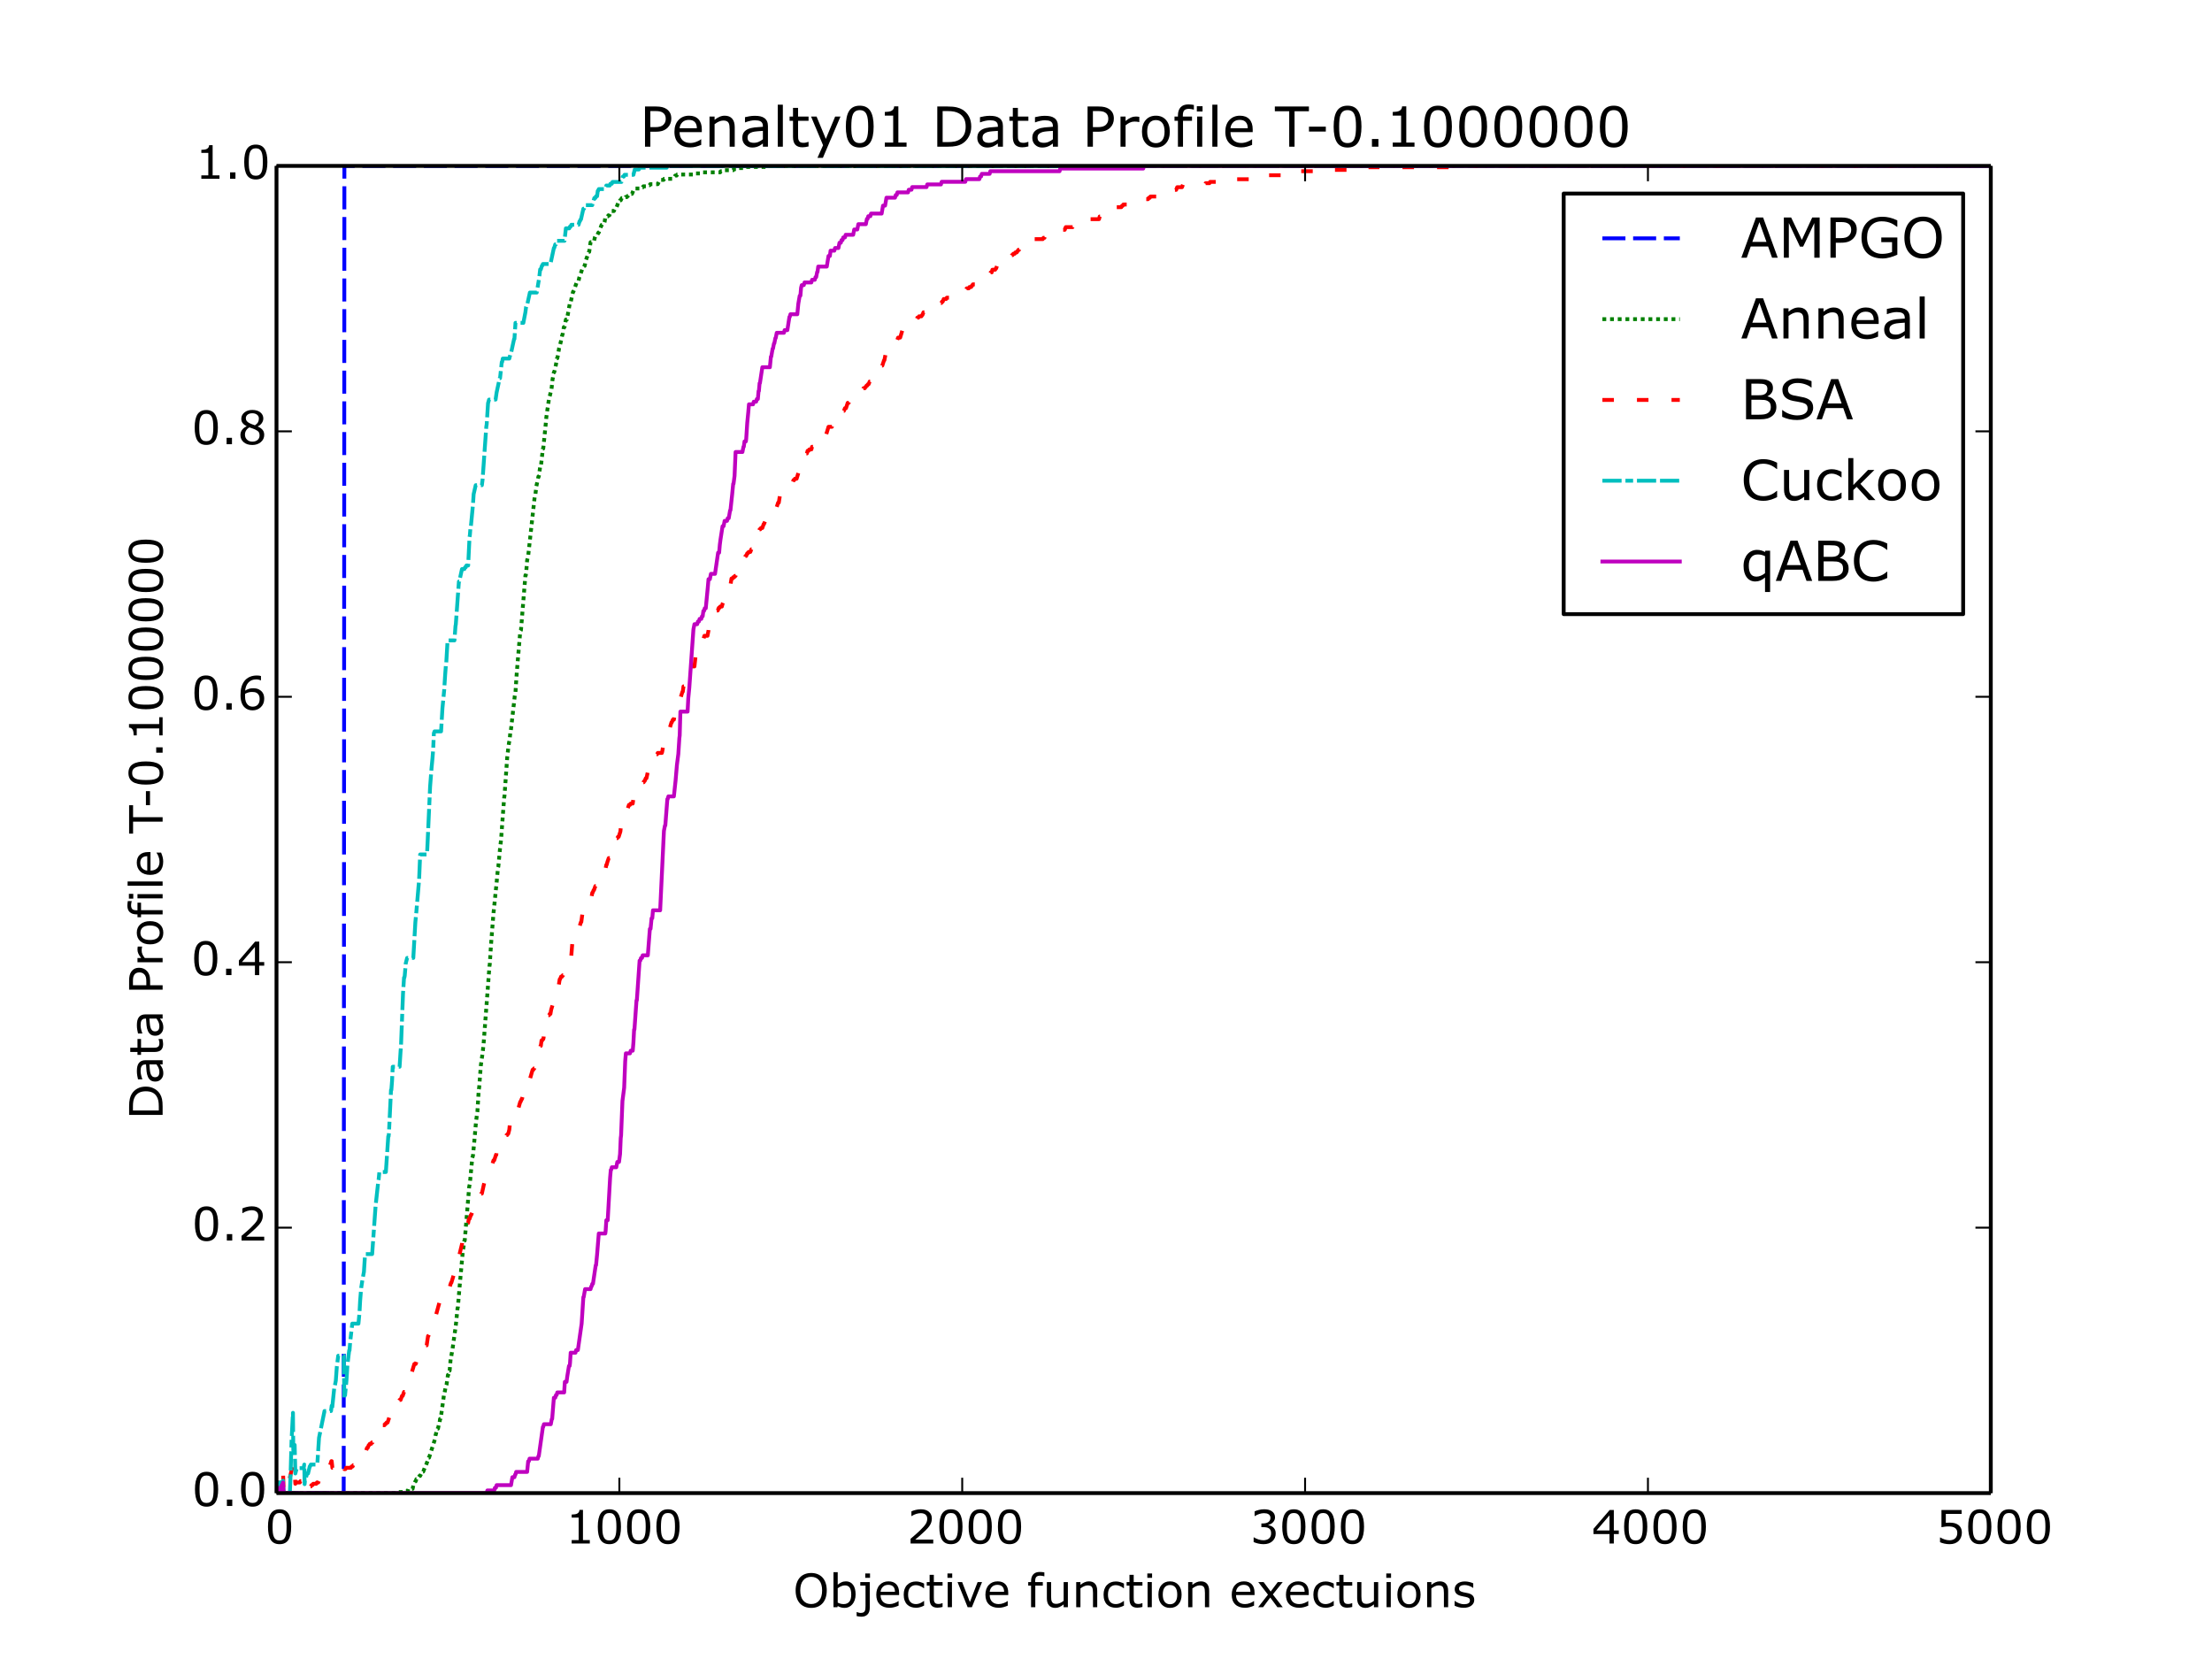 <?xml version="1.0" encoding="utf-8" standalone="no"?>
<!DOCTYPE svg PUBLIC "-//W3C//DTD SVG 1.1//EN"
  "http://www.w3.org/Graphics/SVG/1.1/DTD/svg11.dtd">
<!-- Created with matplotlib (http://matplotlib.org/) -->
<svg height="432pt" version="1.1" viewBox="0 0 576 432" width="576pt" xmlns="http://www.w3.org/2000/svg" xmlns:xlink="http://www.w3.org/1999/xlink">
 <defs>
  <style type="text/css">
*{stroke-linecap:butt;stroke-linejoin:round;}
  </style>
 </defs>
 <g id="figure_1">
  <g id="patch_1">
   <path d="
M0 432
L576 432
L576 0
L0 0
z
" style="fill:#ffffff;"/>
  </g>
  <g id="axes_1">
   <g id="patch_2">
    <path d="
M72 388.8
L518.4 388.8
L518.4 43.2
L72 43.2
z
" style="fill:#ffffff;"/>
   </g>
   <g id="line2d_1">
    <path clip-path="url(#p7ff5b81e1d)" d="
M72 388.516
L72.089 388.8
L72.179 388.8
L89.499 388.8
L89.677 43.2
L518.311 43.2
L518.311 43.2" style="fill:none;stroke:#0000ff;stroke-dasharray:6,2;stroke-dashoffset:0.0;"/>
   </g>
   <g id="line2d_2">
    <path clip-path="url(#p7ff5b81e1d)" d="
M72 388.8
L103.069 388.8
L103.248 388.52
L105.301 388.52
L105.48 388.24
L106.194 388.24
L106.373 387.681
L107.444 387.681
L107.623 386.841
L107.712 386.841
L108.158 385.722
L108.248 385.722
L108.426 385.162
L108.694 385.162
L108.962 384.602
L109.051 384.602
L109.23 384.323
L109.408 384.323
L109.676 383.763
L109.944 383.763
L110.123 383.203
L110.212 383.203
L110.748 381.804
L110.837 381.804
L111.64 379.565
L111.73 379.565
L113.247 374.808
L113.426 373.689
L113.515 373.409
L113.694 372.569
L113.783 372.569
L113.962 372.01
L114.051 372.01
L114.229 371.17
L114.319 371.17
L114.408 370.89
L114.587 369.491
L114.676 369.491
L114.854 368.652
L115.479 364.174
L115.658 362.775
L115.747 362.775
L116.104 360.816
L116.194 360.816
L116.283 360.536
L116.64 358.018
L116.729 358.018
L116.908 356.898
L117.086 356.898
L117.354 353.82
L117.444 353.82
L117.622 352.421
L117.711 352.141
L118.068 349.623
L118.693 345.145
L119.14 340.668
L119.229 340.388
L119.676 335.071
L120.211 329.194
L120.568 325.277
L120.658 324.997
L120.925 323.038
L121.015 323.038
L122.175 309.046
L122.354 308.207
L122.979 301.491
L123.157 300.931
L123.604 296.174
L123.961 291.976
L124.318 289.457
L124.675 283.581
L124.764 283.301
L125.211 277.424
L125.568 274.906
L125.747 273.507
L125.925 271.828
L127.175 255.317
L127.443 251.679
L127.532 251.12
L127.8 246.922
L127.979 244.404
L128.514 237.687
L128.693 236.008
L129.139 231.531
L129.318 229.852
L129.675 225.934
L129.764 225.654
L130.211 220.897
L130.478 218.658
L130.657 216.14
L131.282 207.745
L131.371 207.185
L132.085 197.111
L132.353 194.872
L132.532 193.473
L132.71 192.634
L132.889 190.675
L132.978 190.675
L134.05 181.16
L134.228 180.321
L134.496 176.123
L134.764 172.765
L135.478 164.37
L135.657 164.09
L136.817 149.818
L136.907 149.818
L136.996 149.259
L137.264 145.901
L137.532 144.781
L139.228 129.39
L139.406 128.83
L139.674 126.592
L139.853 125.752
L140.21 124.073
L140.299 124.073
L140.656 121.555
L140.835 121.555
L141.371 116.797
L141.46 116.797
L142.085 110.641
L142.263 108.682
L142.531 106.723
L142.71 105.604
L142.978 103.645
L143.245 102.806
L143.424 101.966
L143.603 101.406
L143.87 98.888
L144.228 96.929
L144.317 96.929
L144.585 95.81
L144.763 94.97
L145.031 93.291
L145.12 93.291
L145.299 92.451
L145.567 90.772
L146.013 89.093
L146.37 87.414
L146.549 86.855
L146.817 85.176
L146.995 85.176
L147.352 83.217
L147.62 83.217
L148.424 78.739
L148.602 78.739
L148.781 77.9
L148.959 77.06
L149.227 75.941
L149.316 75.941
L150.209 73.422
L150.299 73.422
L150.477 73.143
L150.656 73.143
L150.834 72.303
L151.816 69.505
L151.995 69.505
L152.173 69.225
L152.263 69.225
L152.441 68.106
L153.334 65.587
L153.423 65.587
L153.78 63.069
L154.405 63.069
L154.584 62.789
L154.673 62.789
L154.941 61.669
L155.209 61.11
L155.566 61.11
L155.834 60.55
L155.923 60.55
L156.637 58.591
L156.727 58.591
L156.905 58.311
L157.262 58.311
L157.441 57.752
L157.62 56.632
L157.887 56.632
L158.066 56.352
L158.244 56.352
L158.423 56.073
L158.691 56.073
L159.137 54.953
L159.852 54.953
L160.119 54.394
L160.387 54.394
L161.012 52.715
L161.28 52.715
L161.459 52.155
L161.637 52.155
L161.905 51.595
L162.708 51.595
L162.887 51.315
L163.244 51.315
L163.423 51.035
L163.512 51.035
L163.691 50.756
L164.048 50.756
L164.226 50.476
L164.583 50.476
L165.03 49.356
L165.119 49.356
L165.298 49.077
L166.548 49.077
L166.726 48.797
L167.351 48.797
L167.53 48.517
L168.333 48.517
L168.512 48.237
L169.137 48.237
L169.315 47.957
L171.279 47.957
L171.547 47.398
L171.636 47.398
L171.904 46.838
L172.797 46.838
L172.976 46.558
L175.029 46.558
L175.208 46.278
L175.297 46.278
L175.476 45.998
L175.654 45.998
L175.833 45.718
L176.19 45.718
L176.368 45.439
L180.564 45.439
L180.743 45.159
L182.618 45.159
L182.796 44.879
L187.528 44.879
L187.707 44.599
L188.153 44.599
L188.332 44.319
L190.921 44.319
L191.1 44.039
L191.724 44.039
L191.903 43.76
L193.51 43.76
L193.689 43.48
L199.849 43.48
L200.028 43.2
L518.311 43.2
L518.311 43.2" style="fill:none;stroke:#008000;stroke-dasharray:1,1;stroke-dashoffset:0.0;"/>
   </g>
   <g id="line2d_3">
    <path clip-path="url(#p7ff5b81e1d)" d="
M72 388.8
L72.089 388.8
L72.179 388.453
L72.357 386.374
L72.446 386.027
L72.536 387.067
L73.518 383.6
L73.607 383.6
L73.696 383.254
L73.875 388.453
L73.964 388.453
L74.143 387.413
L74.321 387.76
L74.5 387.413
L74.589 387.413
L74.768 386.72
L75.035 386.72
L75.75 383.6
L75.928 382.907
L76.285 381.174
L76.375 383.947
L76.464 383.6
L76.732 383.6
L76.91 386.374
L77.089 386.027
L78.071 386.027
L78.25 385.68
L78.607 385.68
L78.785 385.334
L79.053 385.334
L79.232 384.64
L79.41 387.413
L79.678 387.413
L79.857 387.067
L80.928 387.067
L81.107 386.72
L81.374 386.72
L81.553 386.374
L82.356 386.374
L82.535 386.027
L82.892 386.027
L83.339 384.64
L83.517 384.64
L83.696 384.294
L83.785 384.294
L83.963 383.6
L84.499 383.6
L84.767 382.907
L84.946 382.907
L85.124 382.214
L85.571 382.214
L85.749 381.867
L85.838 381.867
L86.285 380.481
L86.374 380.481
L86.553 382.214
L87.713 382.214
L87.892 381.867
L88.07 381.867
L88.249 381.521
L88.427 381.521
L88.606 381.174
L89.052 381.174
L89.231 380.827
L89.41 380.827
L89.499 380.481
L89.677 382.56
L89.945 382.56
L90.124 382.214
L91.374 382.214
L91.552 381.867
L91.82 381.867
L91.999 381.521
L92.088 381.521
L92.356 380.827
L92.981 380.827
L93.249 380.134
L93.784 380.134
L94.141 379.094
L94.409 379.094
L94.588 378.747
L94.677 378.747
L94.856 378.401
L95.124 378.401
L95.57 377.014
L95.749 377.014
L96.016 376.321
L96.106 376.321
L96.284 375.974
L96.641 375.974
L96.82 375.628
L96.998 375.628
L97.266 374.241
L97.534 373.548
L98.338 373.548
L98.516 373.201
L98.873 373.201
L99.052 372.855
L99.141 372.855
L99.677 371.121
L100.123 371.121
L100.302 370.775
L100.48 370.775
L100.659 370.428
L100.927 370.428
L101.373 369.042
L102.266 369.042
L102.444 368.348
L102.623 367.308
L102.802 366.615
L102.98 366.615
L103.248 365.922
L103.337 365.922
L103.694 364.882
L103.873 364.882
L104.052 364.535
L104.319 364.535
L104.676 363.495
L104.855 363.495
L105.212 362.455
L105.48 362.455
L105.659 361.762
L105.748 361.762
L106.373 359.682
L106.641 359.682
L106.998 357.949
L107.176 357.256
L107.266 357.256
L107.891 355.176
L108.248 355.176
L108.605 354.136
L109.408 354.136
L109.676 352.749
L110.033 350.67
L110.301 350.67
L110.48 350.323
L111.105 350.323
L111.462 347.896
L111.551 347.896
L112.265 345.47
L112.355 345.47
L112.533 345.123
L112.801 345.123
L114.408 339.23
L114.497 339.23
L114.676 338.884
L114.765 338.884
L114.944 338.537
L115.747 338.537
L115.926 337.497
L116.104 337.151
L116.372 337.151
L116.64 336.457
L116.819 336.457
L116.997 335.417
L117.444 334.031
L117.533 334.031
L118.158 331.951
L118.426 331.951
L118.693 330.564
L120.3 323.978
L120.568 320.512
L120.747 320.512
L121.283 318.779
L121.64 318.779
L121.818 318.432
L121.908 318.432
L122.086 317.392
L122.265 317.392
L122.622 316.352
L122.711 316.352
L122.979 315.659
L123.336 315.659
L123.604 314.966
L123.782 314.966
L124.586 312.193
L124.854 312.193
L125.3 310.806
L125.479 310.806
L126.014 308.38
L126.193 307.686
L126.461 306.993
L126.818 306.993
L126.996 306.646
L127.086 306.646
L127.889 303.873
L127.979 303.873
L128.514 302.14
L128.693 302.14
L129.139 300.753
L129.228 300.753
L129.407 299.02
L129.675 299.02
L129.943 298.327
L130.568 298.327
L130.746 297.98
L130.836 297.98
L131.014 297.287
L131.282 296.594
L131.371 296.594
L131.639 295.901
L131.728 295.901
L131.907 295.554
L132.085 295.554
L132.264 295.207
L132.353 295.207
L132.532 294.514
L132.621 294.167
L132.8 292.434
L132.978 292.434
L133.246 291.048
L133.425 291.048
L133.782 290.008
L134.585 290.008
L135.478 286.888
L135.567 286.888
L135.835 286.195
L135.924 286.195
L136.282 284.808
L136.46 283.768
L136.639 283.768
L136.817 283.421
L136.996 283.421
L137.174 282.382
L137.532 282.382
L137.71 281.342
L137.889 281.342
L138.692 278.569
L138.871 278.569
L139.049 278.222
L139.139 278.222
L139.317 277.529
L139.496 277.529
L140.567 273.369
L140.746 272.329
L140.835 272.329
L141.013 270.942
L141.192 270.942
L141.371 270.596
L141.46 270.596
L141.549 270.249
L141.817 266.783
L142.263 265.396
L142.353 265.396
L142.531 264.356
L142.978 264.356
L143.156 264.01
L143.335 264.01
L143.513 262.97
L144.228 260.543
L144.317 260.543
L144.495 260.197
L144.674 260.197
L144.852 259.503
L144.942 259.503
L145.299 257.77
L145.745 254.997
L145.835 254.997
L146.102 254.304
L146.37 254.304
L146.549 253.957
L146.638 253.957
L146.906 253.264
L146.995 253.264
L147.799 250.491
L148.334 250.491
L148.602 249.797
L148.692 249.797
L149.049 245.291
L149.316 245.291
L149.495 244.598
L149.584 244.598
L149.763 243.905
L150.031 243.905
L150.209 243.211
L150.477 243.211
L150.656 241.478
L150.834 241.478
L151.281 240.091
L151.37 240.091
L151.638 238.012
L152.084 236.625
L152.441 236.625
L152.709 235.932
L152.977 235.932
L153.334 234.892
L153.423 234.892
L153.87 233.505
L154.048 233.505
L154.227 232.465
L154.316 232.465
L154.584 231.772
L154.673 231.772
L155.03 230.732
L155.209 230.732
L155.388 230.039
L155.477 230.039
L155.745 229.346
L155.834 229.346
L156.012 228.999
L156.102 228.999
L156.28 228.652
L156.37 228.652
L156.548 227.959
L156.637 227.959
L156.816 227.612
L156.995 227.612
L157.352 226.573
L157.62 226.573
L157.887 225.186
L157.977 225.186
L158.155 224.493
L158.512 223.453
L158.869 223.453
L159.227 222.413
L159.405 222.413
L159.584 220.68
L159.673 220.333
L159.852 219.293
L159.941 219.293
L160.298 218.253
L160.744 218.253
L160.923 217.907
L161.101 217.907
L161.548 216.52
L161.726 214.787
L161.994 213.4
L162.173 213.4
L162.708 211.667
L162.976 211.667
L163.333 210.627
L163.423 210.627
L163.78 209.587
L164.048 209.587
L164.226 209.241
L164.762 209.241
L164.94 207.854
L165.298 207.854
L165.655 206.814
L165.923 206.814
L166.19 206.121
L166.637 206.121
L167.172 204.388
L167.262 204.388
L167.53 203.694
L167.619 203.694
L167.797 203.348
L167.887 203.348
L168.155 202.654
L168.333 202.654
L168.78 200.575
L168.958 199.535
L169.762 199.535
L170.208 198.148
L170.297 198.148
L170.654 197.108
L170.744 197.108
L170.922 196.415
L171.101 196.415
L171.279 196.068
L172.351 196.068
L172.44 195.722
L172.619 194.682
L172.797 194.335
L172.886 194.335
L173.154 192.255
L173.333 192.255
L173.868 190.522
L173.958 190.522
L174.136 190.175
L174.226 190.175
L174.851 188.095
L174.94 188.095
L175.208 187.402
L175.476 187.402
L175.654 186.362
L176.011 184.282
L176.1 184.282
L176.815 181.856
L177.172 181.856
L177.708 180.123
L177.797 180.123
L177.975 178.736
L178.154 178.736
L178.332 178.043
L178.69 178.043
L179.672 174.577
L179.761 174.577
L179.94 173.883
L180.029 173.883
L180.207 173.537
L180.832 173.537
L181.279 169.377
L181.457 169.03
L181.636 169.03
L181.814 168.684
L182.35 168.684
L182.529 168.337
L182.618 168.337
L183.421 165.564
L184.225 165.564
L184.493 164.177
L184.671 162.444
L184.85 162.097
L184.939 162.097
L185.118 161.751
L185.207 161.751
L185.475 161.058
L185.743 161.058
L185.921 160.711
L186.1 160.711
L186.636 158.978
L186.903 158.978
L187.171 158.284
L187.35 158.284
L187.528 157.938
L187.975 157.938
L188.153 157.245
L188.421 156.551
L188.51 156.551
L188.689 155.511
L188.868 155.511
L189.225 154.471
L189.492 154.471
L189.671 154.125
L189.85 154.125
L190.117 152.392
L190.207 152.392
L190.475 150.658
L190.742 150.658
L190.921 150.312
L191.189 150.312
L191.367 149.965
L191.546 149.965
L192.082 148.232
L192.439 148.232
L192.707 147.539
L192.796 147.539
L192.974 147.192
L193.332 147.192
L193.51 146.152
L193.689 145.459
L193.867 145.459
L194.135 144.765
L194.314 144.765
L194.581 144.072
L194.76 144.072
L194.939 143.726
L195.385 143.726
L195.653 143.032
L195.831 143.032
L196.01 142.339
L196.099 142.339
L196.367 141.646
L196.903 141.646
L196.992 141.299
L197.171 139.219
L197.349 138.873
L197.438 138.873
L197.796 137.833
L197.974 137.833
L198.153 137.486
L198.51 137.486
L198.867 136.446
L198.956 136.446
L199.224 135.753
L199.581 135.753
L199.76 135.406
L199.849 135.406
L200.028 135.06
L200.206 135.06
L200.385 134.713
L200.474 134.713
L200.652 133.673
L200.742 133.673
L201.01 132.286
L202.17 132.286
L202.617 130.9
L202.795 130.9
L203.063 129.167
L203.777 129.167
L203.956 128.82
L204.134 128.82
L204.313 128.473
L204.402 128.473
L204.759 127.434
L204.849 127.434
L205.027 126.74
L205.206 126.74
L205.384 126.394
L205.474 126.394
L205.652 126.047
L205.92 126.047
L206.099 125.7
L206.366 125.7
L206.634 125.007
L206.813 125.007
L206.991 124.66
L207.438 124.66
L208.063 122.581
L208.152 122.581
L208.241 122.234
L208.42 121.194
L208.598 121.194
L209.313 118.768
L209.58 118.768
L209.848 118.074
L210.116 118.074
L210.295 117.381
L210.563 117.381
L210.741 117.034
L211.277 117.034
L211.455 116.341
L213.062 116.341
L213.241 115.648
L213.42 115.301
L213.777 115.301
L213.955 114.954
L214.759 114.954
L214.937 113.915
L215.116 113.221
L215.741 111.141
L216.634 111.141
L216.812 110.448
L217.437 110.448
L217.616 110.102
L217.884 110.102
L218.151 109.408
L218.33 109.408
L218.598 108.715
L218.687 108.715
L218.776 108.368
L218.955 107.328
L219.044 107.328
L219.223 106.982
L219.758 106.982
L220.026 106.288
L220.294 106.288
L220.74 104.902
L221.008 104.902
L221.187 104.555
L221.901 104.555
L222.258 103.515
L222.526 103.515
L222.705 103.169
L223.151 103.169
L223.33 102.822
L223.687 102.822
L224.044 101.782
L224.133 101.782
L224.312 101.436
L224.669 101.436
L224.847 101.089
L225.204 101.089
L225.383 100.742
L225.472 100.742
L225.651 100.396
L225.829 100.396
L226.008 100.049
L226.187 100.049
L226.454 99.356
L226.633 99.356
L226.901 98.662
L227.258 98.662
L227.436 98.316
L227.526 98.316
L227.883 97.276
L228.419 97.276
L228.686 96.582
L229.222 96.582
L229.668 95.196
L229.758 95.196
L230.204 93.809
L230.293 93.809
L230.561 92.423
L230.918 92.423
L231.543 90.343
L231.633 90.343
L231.811 89.996
L232.525 89.996
L232.972 88.61
L233.597 88.61
L233.865 87.916
L234.4 87.916
L235.025 85.837
L235.115 85.837
L235.382 85.143
L236.364 85.143
L236.632 84.45
L237.525 84.45
L237.704 84.103
L238.15 84.103
L238.418 83.41
L238.596 83.41
L238.864 82.717
L239.132 82.717
L239.311 82.37
L239.936 82.37
L240.114 82.024
L240.204 82.024
L240.471 81.33
L241.632 81.33
L241.989 80.29
L242.257 80.29
L242.436 79.944
L244.043 79.944
L244.221 79.251
L244.31 79.251
L244.489 78.904
L245.114 78.904
L245.292 78.557
L245.471 78.557
L245.739 77.864
L246.364 77.864
L246.542 77.517
L247.882 77.517
L248.149 76.824
L248.953 76.824
L249.132 76.477
L250.917 76.477
L251.274 75.438
L251.542 75.438
L251.721 75.091
L252.256 75.091
L252.435 74.744
L252.881 74.744
L253.06 74.398
L253.149 74.398
L253.328 74.051
L254.22 74.051
L254.578 73.011
L255.381 73.011
L255.56 72.664
L255.917 72.664
L256.185 71.971
L256.631 71.971
L256.81 71.624
L257.256 71.624
L257.435 71.278
L257.792 71.278
L257.97 70.931
L258.238 70.931
L258.417 70.238
L259.131 70.238
L259.309 69.891
L259.399 69.891
L259.756 68.851
L260.559 68.851
L260.827 68.158
L261.184 68.158
L261.363 66.772
L263.327 66.772
L263.506 66.425
L263.684 66.425
L263.863 66.078
L264.22 66.078
L264.398 65.732
L264.756 65.732
L264.934 65.385
L265.023 65.385
L265.202 65.038
L265.38 65.038
L265.559 64.692
L266.541 64.692
L266.809 63.998
L268.416 63.998
L268.595 62.959
L269.041 62.959
L269.22 62.265
L271.541 62.265
L271.719 61.919
L271.987 61.919
L272.255 61.225
L272.969 61.225
L273.237 60.532
L274.219 60.532
L274.398 60.185
L276.54 60.185
L276.719 59.839
L277.255 59.839
L277.523 59.145
L279.308 59.145
L279.487 58.799
L279.755 58.799
L279.933 58.452
L281.004 58.452
L281.183 57.759
L282.879 57.759
L283.058 57.412
L283.236 57.412
L283.415 57.066
L286.183 57.066
L286.361 56.372
L287.165 56.372
L287.343 56.026
L287.522 56.026
L287.7 55.679
L287.968 55.679
L288.236 54.986
L288.325 54.986
L288.504 54.639
L289.843 54.639
L290.022 53.946
L291.986 53.946
L292.164 53.599
L292.343 53.599
L292.522 53.253
L295.111 53.253
L295.379 52.559
L295.557 52.559
L295.736 52.213
L296.628 52.213
L296.807 51.866
L298.95 51.866
L299.128 51.519
L299.396 51.519
L299.575 51.173
L302.253 51.173
L302.521 50.479
L302.7 50.479
L302.878 50.133
L304.574 50.133
L304.753 49.786
L304.842 49.786
L305.021 49.44
L306.271 49.44
L306.539 48.746
L307.788 48.746
L308.056 48.053
L313.77 48.053
L313.949 47.706
L314.931 47.706
L315.109 47.36
L317.877 47.36
L318.056 47.013
L318.234 47.013
L318.413 46.666
L325.466 46.666
L325.644 46.32
L327.252 46.32
L327.519 45.627
L334.483 45.627
L334.662 45.28
L336.18 45.28
L336.358 44.933
L337.965 44.933
L338.144 44.587
L345.286 44.587
L345.465 44.24
L351.089 44.24
L351.268 43.893
L356.178 43.893
L356.357 43.547
L381.087 43.547
L381.266 43.2
L518.311 43.2
L518.311 43.2" style="fill:none;stroke:#ff0000;stroke-dasharray:3,6;stroke-dashoffset:0.0;"/>
   </g>
   <g id="line2d_4">
    <path clip-path="url(#p7ff5b81e1d)" d="
M72 388.8
L72.089 388.335
L72.179 388.335
L72.268 388.335
L72.803 386.013
L73.518 386.013
L73.696 385.548
L73.875 388.8
L75.482 388.8
L75.66 384.155
L75.928 374.865
L76.285 367.897
L76.375 377.652
L76.464 377.187
L76.643 377.187
L76.732 376.258
L76.91 383.69
L77.267 382.297
L79.053 382.297
L79.232 381.368
L79.321 386.477
L79.41 385.548
L79.499 385.548
L79.946 383.69
L80.214 383.69
L80.66 381.832
L80.749 381.832
L80.928 381.368
L82.624 381.368
L82.892 377.187
L83.071 374.4
L84.499 367.432
L86.195 367.432
L86.374 366.039
L86.463 366.968
L87.088 360.929
L87.178 360.929
L87.445 359.535
L87.713 355.819
L87.892 354.426
L88.07 353.032
L89.499 353.032
L89.677 364.181
L89.767 364.181
L90.213 359.535
L90.481 355.355
L90.927 351.639
L91.017 351.639
L91.195 349.316
L91.731 344.671
L93.338 344.671
L93.606 341.884
L93.784 338.632
L94.052 335.381
L94.409 333.058
L94.588 332.129
L94.766 331.2
L95.034 327.019
L95.213 326.555
L96.909 326.555
L97.802 314.013
L98.516 307.51
L98.605 307.045
L98.784 305.187
L100.48 305.187
L101.105 295.897
L101.195 295.897
L101.284 294.968
L101.82 283.819
L101.909 283.819
L102.087 281.497
L102.266 277.781
L104.052 277.781
L104.319 273.6
L104.409 272.671
L104.944 258.735
L105.212 254.555
L105.301 254.555
L105.391 254.09
L105.659 250.839
L106.016 249.445
L107.623 249.445
L108.158 240.155
L108.426 237.368
L109.14 229.006
L109.408 222.503
L111.194 222.503
L111.372 218.787
L111.997 204.852
L112.355 200.206
L112.622 197.419
L112.801 195.097
L112.98 190.916
L113.158 190.452
L114.854 190.452
L115.212 184.413
L115.658 179.768
L115.926 175.587
L116.104 173.265
L116.194 172.8
L116.551 166.761
L118.336 166.761
L118.604 163.045
L118.693 162.581
L119.497 151.432
L119.586 151.432
L120.3 148.181
L120.925 148.181
L121.104 147.716
L121.283 147.716
L121.461 147.252
L121.908 147.252
L122.265 139.819
L122.354 139.355
L122.532 137.032
L122.622 137.032
L123.157 131.458
L123.336 128.671
L123.872 126.348
L125.479 126.348
L125.657 124.955
L126.639 111.019
L126.729 110.555
L127.086 104.981
L127.354 104.052
L129.05 104.052
L129.318 102.194
L130.121 98.477
L130.211 98.477
L130.657 94.297
L130.746 94.297
L130.925 93.368
L132.621 93.368
L132.978 91.974
L133.068 91.974
L133.871 88.258
L133.96 88.258
L134.228 84.077
L136.282 84.077
L136.817 81.29
L136.996 79.897
L137.174 79.432
L137.264 79.432
L137.978 76.181
L139.764 76.181
L140.388 72.465
L140.656 70.142
L140.835 70.142
L141.103 69.213
L141.192 69.213
L141.371 68.748
L143.335 68.748
L144.228 64.568
L144.317 64.568
L144.585 63.639
L144.763 63.639
L145.031 62.71
L146.995 62.71
L147.352 59.458
L148.245 59.458
L148.424 58.993
L148.602 58.993
L148.781 58.529
L150.656 58.529
L150.924 57.6
L151.013 57.6
L151.191 57.136
L151.281 57.136
L151.906 54.348
L152.084 54.348
L152.352 53.419
L154.227 53.419
L154.405 52.49
L154.495 52.49
L154.763 51.561
L155.03 51.561
L155.209 51.097
L155.477 51.097
L155.655 49.703
L155.745 49.703
L155.923 49.239
L157.62 49.239
L157.887 48.31
L158.78 48.31
L158.959 47.845
L159.316 47.845
L159.494 47.381
L161.816 47.381
L162.173 45.987
L162.441 45.987
L162.619 45.523
L164.94 45.523
L165.298 44.129
L166.369 44.129
L166.548 43.664
L173.601 43.664
L173.779 43.2
L518.311 43.2
L518.311 43.2" style="fill:none;stroke:#00bfbf;stroke-dasharray:5,1,2,1,5,1;stroke-dashoffset:0.0;"/>
   </g>
   <g id="line2d_5">
    <path clip-path="url(#p7ff5b81e1d)" d="
M72 388.8
L72.089 388.8
L72.357 387.42
L72.446 387.42
L72.625 388.11
L73.071 388.11
L73.339 386.731
L73.518 386.731
L73.696 386.041
L73.875 388.8
L126.729 388.8
L126.907 388.11
L128.693 388.11
L128.871 387.42
L129.139 387.42
L129.318 386.731
L133.068 386.731
L133.425 384.661
L133.96 384.661
L134.139 383.971
L134.228 383.971
L134.407 383.281
L137.264 383.281
L137.532 380.522
L137.71 380.522
L137.889 379.832
L140.031 379.832
L140.21 379.143
L140.299 379.143
L141.371 371.554
L141.46 371.554
L141.638 370.865
L143.424 370.865
L143.692 369.485
L143.781 369.485
L144.228 363.966
L144.585 363.966
L144.763 363.277
L144.942 363.277
L145.12 362.587
L146.906 362.587
L147.084 359.828
L147.531 359.828
L147.709 358.448
L148.156 355.689
L148.334 355.689
L148.424 354.999
L148.602 352.24
L149.852 352.24
L150.031 351.55
L150.477 351.55
L151.459 344.651
L151.638 341.892
L151.906 337.753
L151.995 337.753
L152.352 335.684
L153.78 335.684
L153.959 334.994
L154.048 334.994
L154.227 334.304
L154.405 334.304
L155.12 329.475
L155.209 329.475
L155.477 326.716
L155.923 321.198
L157.62 321.198
L157.709 320.508
L157.887 317.749
L158.244 317.749
L158.869 306.711
L159.048 304.642
L159.137 304.642
L159.316 303.952
L160.476 303.952
L160.744 302.572
L161.191 302.572
L161.459 300.503
L161.637 296.364
L161.726 295.674
L162.084 286.707
L162.53 283.257
L162.798 276.359
L162.976 274.29
L164.048 274.29
L164.226 273.6
L164.762 273.6
L164.94 271.531
L165.119 268.081
L165.208 268.081
L165.744 260.493
L165.833 260.493
L166.548 250.146
L166.726 250.146
L166.905 249.456
L167.172 249.456
L167.351 248.766
L168.69 248.766
L169.226 241.868
L169.404 241.868
L169.672 239.109
L169.851 239.109
L170.029 237.04
L171.904 237.04
L172.886 216.345
L173.154 214.965
L173.244 214.965
L173.779 208.067
L173.868 208.067
L174.047 207.377
L175.476 207.377
L175.922 203.238
L176.279 199.099
L176.636 196.34
L176.904 192.201
L176.993 191.511
L177.172 185.303
L179.047 185.303
L179.225 181.854
L179.493 179.095
L180.564 163.919
L180.832 162.539
L181.547 162.539
L181.725 161.849
L181.993 161.849
L182.172 161.159
L182.618 161.159
L182.796 160.469
L182.975 160.469
L183.154 159.09
L183.332 159.09
L183.511 158.4
L183.779 158.4
L184.046 155.641
L184.314 152.881
L184.493 150.812
L184.85 150.812
L185.118 149.432
L186.189 149.432
L186.993 143.914
L187.26 143.914
L187.439 141.844
L187.618 140.465
L188.153 137.016
L188.421 137.016
L188.689 135.636
L189.314 135.636
L189.492 134.946
L189.76 134.946
L190.117 132.877
L190.207 132.877
L190.653 128.738
L190.921 125.978
L191.01 125.978
L191.278 123.909
L191.546 117.701
L193.332 117.701
L193.599 116.321
L193.689 116.321
L193.867 114.941
L194.224 114.941
L194.314 114.251
L194.581 110.113
L194.849 107.353
L195.028 105.284
L196.099 105.284
L196.278 104.594
L196.903 104.594
L197.081 103.904
L197.349 103.904
L197.528 101.835
L197.617 101.835
L197.796 99.765
L197.885 99.765
L198.51 95.626
L200.474 95.626
L200.742 92.867
L200.831 92.867
L201.188 90.798
L201.277 90.798
L201.545 89.418
L201.635 89.418
L201.902 88.038
L201.992 88.038
L202.26 86.659
L204.134 86.659
L204.313 85.969
L205.027 85.969
L205.563 82.52
L205.652 82.52
L205.831 81.83
L207.616 81.83
L207.884 79.071
L208.241 77.001
L208.42 77.001
L208.598 74.932
L208.777 74.242
L209.313 74.242
L209.491 73.552
L211.277 73.552
L211.455 72.862
L212.17 72.862
L212.348 72.172
L212.527 72.172
L212.795 70.793
L212.884 70.793
L213.062 69.413
L215.294 69.413
L215.741 66.654
L216.098 66.654
L216.276 65.274
L217.259 65.274
L217.437 64.584
L218.33 64.584
L218.598 63.205
L218.955 63.205
L219.133 62.515
L219.401 62.515
L219.58 61.825
L220.026 61.825
L220.205 61.135
L222.169 61.135
L222.437 59.756
L223.24 59.756
L223.508 58.376
L225.472 58.376
L225.74 56.996
L225.919 56.996
L226.097 56.307
L226.633 56.307
L226.812 55.617
L229.579 55.617
L229.936 53.547
L230.472 53.547
L230.829 51.478
L233.061 51.478
L233.24 50.788
L233.508 50.788
L233.686 50.098
L236.454 50.098
L236.632 49.408
L237.347 49.408
L237.525 48.719
L241.275 48.719
L241.453 48.029
L245.025 48.029
L245.203 47.339
L251.364 47.339
L251.542 46.649
L255.024 46.649
L255.203 45.959
L255.47 45.959
L255.649 45.27
L257.702 45.27
L257.881 44.58
L275.916 44.58
L276.094 43.89
L297.7 43.89
L297.878 43.2
L518.311 43.2
L518.311 43.2" style="fill:none;stroke:#bf00bf;stroke-linecap:square;"/>
   </g>
   <g id="matplotlib.axis_1">
    <g id="xtick_1">
     <g id="line2d_6">
      <defs>
       <path d="
M0 0
L0 -4" id="mc7db9fdffb" style="stroke:#000000;stroke-width:0.5;"/>
      </defs>
      <g>
       <use style="stroke:#000000;stroke-width:0.5;" x="72.0" xlink:href="#mc7db9fdffb" y="388.8"/>
      </g>
     </g>
     <g id="line2d_7">
      <defs>
       <path d="
M0 0
L0 4" id="m5a7d422ac3" style="stroke:#000000;stroke-width:0.5;"/>
      </defs>
      <g>
       <use style="stroke:#000000;stroke-width:0.5;" x="72.0" xlink:href="#m5a7d422ac3" y="43.2"/>
      </g>
     </g>
     <g id="text_1">
      <!-- 0 -->
      <defs>
       <path d="
M56.984 36.375
Q56.984 16.797 50.859 7.641
Q44.734 -1.516 31.844 -1.516
Q18.75 -1.516 12.719 7.766
Q6.688 17.047 6.688 36.281
Q6.688 55.672 12.781 64.922
Q18.891 74.172 31.844 74.172
Q44.922 74.172 50.953 64.766
Q56.984 55.375 56.984 36.375
M44.141 14.203
Q45.844 18.172 46.453 23.516
Q47.078 28.859 47.078 36.375
Q47.078 43.797 46.453 49.266
Q45.844 54.734 44.094 58.547
Q42.391 62.312 39.422 64.203
Q36.469 66.109 31.844 66.109
Q27.25 66.109 24.234 64.203
Q21.234 62.312 19.484 58.453
Q17.828 54.828 17.219 49.016
Q16.609 43.219 16.609 36.281
Q16.609 28.656 17.141 23.531
Q17.672 18.406 19.438 14.359
Q21.047 10.547 24 8.547
Q26.953 6.547 31.844 6.547
Q36.422 6.547 39.453 8.453
Q42.484 10.359 44.141 14.203" id="Verdana-30"/>
      </defs>
      <g transform="translate(68.982 401.918)scale(0.12 -0.12)">
       <use xlink:href="#Verdana-30"/>
      </g>
     </g>
    </g>
    <g id="xtick_2">
     <g id="line2d_8">
      <g>
       <use style="stroke:#000000;stroke-width:0.5;" x="161.28" xlink:href="#mc7db9fdffb" y="388.8"/>
      </g>
     </g>
     <g id="line2d_9">
      <g>
       <use style="stroke:#000000;stroke-width:0.5;" x="161.28" xlink:href="#m5a7d422ac3" y="43.2"/>
      </g>
     </g>
     <g id="text_2">
      <!-- 1000 -->
      <defs>
       <path d="
M52.938 0
L13.578 0
L13.578 7.422
L28.719 7.422
L28.719 56.156
L13.578 56.156
L13.578 62.797
Q16.656 62.797 20.172 63.297
Q23.688 63.812 25.484 64.797
Q27.734 66.016 29.031 67.891
Q30.328 69.781 30.516 72.953
L38.094 72.953
L38.094 7.422
L52.938 7.422
z
" id="Verdana-31"/>
      </defs>
      <g transform="translate(147.232 401.918)scale(0.12 -0.12)">
       <use xlink:href="#Verdana-31"/>
       <use x="63.574" xlink:href="#Verdana-30"/>
       <use x="127.148" xlink:href="#Verdana-30"/>
       <use x="190.723" xlink:href="#Verdana-30"/>
      </g>
     </g>
    </g>
    <g id="xtick_3">
     <g id="line2d_10">
      <g>
       <use style="stroke:#000000;stroke-width:0.5;" x="250.56" xlink:href="#mc7db9fdffb" y="388.8"/>
      </g>
     </g>
     <g id="line2d_11">
      <g>
       <use style="stroke:#000000;stroke-width:0.5;" x="250.56" xlink:href="#m5a7d422ac3" y="43.2"/>
      </g>
     </g>
     <g id="text_3">
      <!-- 2000 -->
      <defs>
       <path d="
M57.078 0
L7.859 0
L7.859 10.203
Q12.984 14.594 18.141 18.984
Q23.297 23.391 27.734 27.734
Q37.109 36.812 40.578 42.156
Q44.047 47.516 44.047 53.719
Q44.047 59.375 40.312 62.562
Q36.578 65.766 29.891 65.766
Q25.438 65.766 20.266 64.203
Q15.094 62.641 10.156 59.422
L9.672 59.422
L9.672 69.672
Q13.141 71.391 18.922 72.797
Q24.703 74.219 30.125 74.219
Q41.312 74.219 47.656 68.812
Q54 63.422 54 54.203
Q54 50.047 52.953 46.453
Q51.906 42.875 49.859 39.656
Q47.953 36.625 45.391 33.688
Q42.828 30.766 39.156 27.203
Q33.938 22.078 28.359 17.266
Q22.797 12.453 17.969 8.344
L57.078 8.344
z
" id="Verdana-32"/>
      </defs>
      <g transform="translate(236.168 401.918)scale(0.12 -0.12)">
       <use xlink:href="#Verdana-32"/>
       <use x="63.574" xlink:href="#Verdana-30"/>
       <use x="127.148" xlink:href="#Verdana-30"/>
       <use x="190.723" xlink:href="#Verdana-30"/>
      </g>
     </g>
    </g>
    <g id="xtick_4">
     <g id="line2d_12">
      <g>
       <use style="stroke:#000000;stroke-width:0.5;" x="339.84" xlink:href="#mc7db9fdffb" y="388.8"/>
      </g>
     </g>
     <g id="line2d_13">
      <g>
       <use style="stroke:#000000;stroke-width:0.5;" x="339.84" xlink:href="#m5a7d422ac3" y="43.2"/>
      </g>
     </g>
     <g id="text_4">
      <!-- 3000 -->
      <defs>
       <path d="
M50.688 35.016
Q53.031 32.906 54.547 29.734
Q56.062 26.562 56.062 21.531
Q56.062 16.547 54.25 12.391
Q52.438 8.25 49.172 5.172
Q45.516 1.766 40.547 0.125
Q35.594 -1.516 29.688 -1.516
Q23.641 -1.516 17.781 -0.062
Q11.922 1.375 8.156 3.078
L8.156 13.281
L8.891 13.281
Q13.031 10.547 18.641 8.734
Q24.266 6.938 29.5 6.938
Q32.562 6.938 36.031 7.953
Q39.5 8.984 41.656 10.984
Q43.891 13.141 44.984 15.719
Q46.094 18.312 46.094 22.266
Q46.094 26.172 44.844 28.734
Q43.609 31.297 41.406 32.766
Q39.203 34.281 36.078 34.844
Q32.953 35.406 29.344 35.406
L24.953 35.406
L24.953 43.5
L28.375 43.5
Q35.797 43.5 40.203 46.594
Q44.625 49.703 44.625 55.672
Q44.625 58.297 43.5 60.266
Q42.391 62.25 40.375 63.531
Q38.281 64.797 35.891 65.281
Q33.5 65.766 30.469 65.766
Q25.828 65.766 20.594 64.109
Q15.375 62.453 10.75 59.422
L10.25 59.422
L10.25 69.625
Q13.719 71.344 19.5 72.781
Q25.297 74.219 30.719 74.219
Q36.031 74.219 40.078 73.234
Q44.141 72.266 47.406 70.125
Q50.922 67.781 52.734 64.453
Q54.547 61.141 54.547 56.688
Q54.547 50.641 50.266 46.125
Q46 41.609 40.188 40.438
L40.188 39.75
Q42.531 39.359 45.547 38.109
Q48.578 36.859 50.688 35.016" id="Verdana-33"/>
      </defs>
      <g transform="translate(325.466 401.918)scale(0.12 -0.12)">
       <use xlink:href="#Verdana-33"/>
       <use x="63.574" xlink:href="#Verdana-30"/>
       <use x="127.148" xlink:href="#Verdana-30"/>
       <use x="190.723" xlink:href="#Verdana-30"/>
      </g>
     </g>
    </g>
    <g id="xtick_5">
     <g id="line2d_14">
      <g>
       <use style="stroke:#000000;stroke-width:0.5;" x="429.12" xlink:href="#mc7db9fdffb" y="388.8"/>
      </g>
     </g>
     <g id="line2d_15">
      <g>
       <use style="stroke:#000000;stroke-width:0.5;" x="429.12" xlink:href="#m5a7d422ac3" y="43.2"/>
      </g>
     </g>
     <g id="text_5">
      <!-- 4000 -->
      <defs>
       <path d="
M58.734 20.453
L47.953 20.453
L47.953 0
L38.578 0
L38.578 20.453
L3.766 20.453
L3.766 31.688
L38.969 72.703
L47.953 72.703
L47.953 28.266
L58.734 28.266
z

M38.578 28.266
L38.578 61.078
L10.406 28.266
z
" id="Verdana-34"/>
      </defs>
      <g transform="translate(414.483 401.918)scale(0.12 -0.12)">
       <use xlink:href="#Verdana-34"/>
       <use x="63.574" xlink:href="#Verdana-30"/>
       <use x="127.148" xlink:href="#Verdana-30"/>
       <use x="190.723" xlink:href="#Verdana-30"/>
      </g>
     </g>
    </g>
    <g id="xtick_6">
     <g id="line2d_16">
      <g>
       <use style="stroke:#000000;stroke-width:0.5;" x="518.4" xlink:href="#mc7db9fdffb" y="388.8"/>
      </g>
     </g>
     <g id="line2d_17">
      <g>
       <use style="stroke:#000000;stroke-width:0.5;" x="518.4" xlink:href="#m5a7d422ac3" y="43.2"/>
      </g>
     </g>
     <g id="text_6">
      <!-- 5000 -->
      <defs>
       <path d="
M56.5 23.094
Q56.5 18.016 54.641 13.375
Q52.781 8.734 49.562 5.562
Q46.047 2.156 41.188 0.312
Q36.328 -1.516 29.938 -1.516
Q23.969 -1.516 18.453 -0.266
Q12.938 0.984 9.125 2.734
L9.125 13.031
L9.812 13.031
Q13.812 10.5 19.188 8.719
Q24.562 6.938 29.734 6.938
Q33.203 6.938 36.453 7.906
Q39.703 8.891 42.234 11.328
Q44.391 13.422 45.484 16.344
Q46.578 19.281 46.578 23.141
Q46.578 26.906 45.281 29.484
Q44 32.078 41.703 33.641
Q39.156 35.5 35.516 36.25
Q31.891 37.016 27.391 37.016
Q23.094 37.016 19.109 36.422
Q15.141 35.844 12.25 35.25
L12.25 72.703
L56 72.703
L56 64.156
L21.688 64.156
L21.688 44.828
Q23.781 45.016 25.969 45.109
Q28.172 45.219 29.781 45.219
Q35.688 45.219 40.125 44.219
Q44.578 43.219 48.297 40.672
Q52.203 37.984 54.344 33.734
Q56.5 29.5 56.5 23.094" id="Verdana-35"/>
      </defs>
      <g transform="translate(504.084 401.918)scale(0.12 -0.12)">
       <use xlink:href="#Verdana-35"/>
       <use x="63.574" xlink:href="#Verdana-30"/>
       <use x="127.148" xlink:href="#Verdana-30"/>
       <use x="190.723" xlink:href="#Verdana-30"/>
      </g>
     </g>
    </g>
    <g id="text_7">
     <!-- Objective function exectuions -->
     <defs>
      <path d="
M63.969 64.359
Q68.406 59.469 70.766 52.391
Q73.141 45.312 73.141 36.328
Q73.141 27.344 70.719 20.234
Q68.312 13.141 63.969 8.406
Q59.469 3.469 53.344 0.969
Q47.219 -1.516 39.359 -1.516
Q31.688 -1.516 25.406 1.016
Q19.141 3.562 14.75 8.406
Q10.359 13.234 7.984 20.266
Q5.609 27.297 5.609 36.328
Q5.609 45.219 7.953 52.266
Q10.297 59.328 14.797 64.359
Q19.094 69.141 25.469 71.672
Q31.844 74.219 39.359 74.219
Q47.172 74.219 53.391 71.656
Q59.625 69.094 63.969 64.359
M63.094 36.328
Q63.094 50.484 56.734 58.172
Q50.391 65.875 39.406 65.875
Q28.328 65.875 22 58.172
Q15.672 50.484 15.672 36.328
Q15.672 22.016 22.109 14.422
Q28.562 6.844 39.406 6.844
Q50.25 6.844 56.672 14.422
Q63.094 22.016 63.094 36.328" id="Verdana-4f"/>
      <path d="
M38.375 67.094
L37.891 67.094
Q36.375 67.531 33.938 67.984
Q31.5 68.453 29.641 68.453
Q23.734 68.453 21.062 65.844
Q18.406 63.234 18.406 56.391
L18.406 54.547
L34.969 54.547
L34.969 46.828
L18.703 46.828
L18.703 0
L9.516 0
L9.516 46.828
L3.328 46.828
L3.328 54.547
L9.516 54.547
L9.516 56.344
Q9.516 66.062 14.344 71.266
Q19.188 76.469 28.328 76.469
Q31.391 76.469 33.859 76.172
Q36.328 75.875 38.375 75.484
z
" id="Verdana-66"/>
      <path d="
M56.25 0
L44.672 0
L29.203 20.953
L13.625 0
L2.938 0
L24.219 27.203
L3.125 54.547
L14.703 54.547
L30.078 33.938
L45.516 54.547
L56.25 54.547
L34.812 27.688
z
" id="Verdana-78"/>
      <path d="
M54.641 0
L45.453 0
L45.453 31.062
Q45.453 34.812 45.016 38.109
Q44.578 41.406 43.406 43.266
Q42.188 45.312 39.891 46.312
Q37.594 47.312 33.938 47.312
Q30.172 47.312 26.062 45.453
Q21.969 43.609 18.219 40.719
L18.219 0
L9.031 0
L9.031 54.547
L18.219 54.547
L18.219 48.484
Q22.516 52.047 27.094 54.047
Q31.688 56.062 36.531 56.062
Q45.359 56.062 50 50.734
Q54.641 45.406 54.641 35.406
z
" id="Verdana-6e"/>
      <path d="
M18.891 63.672
L8.547 63.672
L8.547 73.188
L18.891 73.188
z

M18.312 0
L9.125 0
L9.125 54.547
L18.312 54.547
z
" id="Verdana-69"/>
      <path d="
M56.203 54.547
L34.125 0
L24.906 0
L2.984 54.547
L12.938 54.547
L29.828 11.141
L46.578 54.547
z
" id="Verdana-76"/>
      <path d="
M37.359 0.484
Q34.766 -0.203 31.703 -0.641
Q28.656 -1.078 26.266 -1.078
Q17.922 -1.078 13.578 3.406
Q9.234 7.906 9.234 17.828
L9.234 46.828
L3.031 46.828
L3.031 54.547
L9.234 54.547
L9.234 70.219
L18.406 70.219
L18.406 54.547
L37.359 54.547
L37.359 46.828
L18.406 46.828
L18.406 21.969
Q18.406 17.672 18.594 15.25
Q18.797 12.844 19.969 10.75
Q21.047 8.797 22.922 7.891
Q24.812 6.984 28.656 6.984
Q30.906 6.984 33.344 7.641
Q35.797 8.297 36.859 8.734
L37.359 8.734
z
" id="Verdana-74"/>
      <path d="
M54.688 26.312
L14.5 26.312
Q14.5 21.297 16.016 17.547
Q17.531 13.812 20.172 11.422
Q22.703 9.078 26.188 7.906
Q29.688 6.734 33.891 6.734
Q39.453 6.734 45.094 8.953
Q50.734 11.188 53.125 13.328
L53.609 13.328
L53.609 3.328
Q48.969 1.375 44.141 0.047
Q39.312 -1.266 33.984 -1.266
Q20.406 -1.266 12.781 6.078
Q5.172 13.422 5.172 26.953
Q5.172 40.328 12.469 48.188
Q19.781 56.062 31.688 56.062
Q42.719 56.062 48.703 49.609
Q54.688 43.172 54.688 31.297
z

M45.75 33.344
Q45.703 40.578 42.109 44.531
Q38.531 48.484 31.203 48.484
Q23.828 48.484 19.453 44.141
Q15.094 39.797 14.5 33.344
z
" id="Verdana-65"/>
      <path d="
M26.031 63.672
L15.672 63.672
L15.672 73.188
L26.031 73.188
z

M25.438 -1.312
Q25.438 -10.891 20.547 -15.766
Q15.672 -20.656 7.469 -20.656
Q5.516 -20.656 2.312 -20.266
Q-0.875 -19.875 -3.031 -19.281
L-3.031 -10.547
L-2.547 -10.547
Q-1.172 -11.078 1.141 -11.766
Q3.469 -12.453 5.672 -12.453
Q9.188 -12.453 11.328 -11.469
Q13.484 -10.5 14.547 -8.547
Q15.625 -6.594 15.938 -3.828
Q16.266 -1.078 16.266 2.875
L16.266 46.828
L4.891 46.828
L4.891 54.547
L25.438 54.547
z
" id="Verdana-6a"/>
      <path d="
M55.516 27.25
Q55.516 13.922 48.672 6.203
Q41.844 -1.516 30.375 -1.516
Q18.797 -1.516 11.984 6.203
Q5.172 13.922 5.172 27.25
Q5.172 40.578 11.984 48.312
Q18.797 56.062 30.375 56.062
Q41.844 56.062 48.672 48.312
Q55.516 40.578 55.516 27.25
M46.047 27.25
Q46.047 37.844 41.891 42.984
Q37.75 48.141 30.375 48.141
Q22.906 48.141 18.781 42.984
Q14.656 37.844 14.656 27.25
Q14.656 17 18.797 11.688
Q22.953 6.391 30.375 6.391
Q37.703 6.391 41.875 11.641
Q46.047 16.891 46.047 27.25" id="Verdana-6f"/>
      <path d="
M49.359 3.422
Q44.781 1.219 40.656 0
Q36.531 -1.219 31.891 -1.219
Q25.984 -1.219 21.047 0.516
Q16.109 2.25 12.594 5.766
Q9.031 9.281 7.078 14.641
Q5.125 20.016 5.125 27.203
Q5.125 40.578 12.469 48.188
Q19.828 55.812 31.891 55.812
Q36.578 55.812 41.094 54.484
Q45.609 53.172 49.359 51.266
L49.359 41.062
L48.875 41.062
Q44.672 44.344 40.203 46.094
Q35.75 47.859 31.5 47.859
Q23.688 47.859 19.172 42.609
Q14.656 37.359 14.656 27.203
Q14.656 17.328 19.062 12.031
Q23.484 6.734 31.5 6.734
Q34.281 6.734 37.156 7.469
Q40.047 8.203 42.328 9.375
Q44.344 10.406 46.094 11.547
Q47.859 12.703 48.875 13.531
L49.359 13.531
z
" id="Verdana-63"/>
      <path d="
M48 15.719
Q48 8.25 41.812 3.469
Q35.641 -1.312 24.953 -1.312
Q18.891 -1.312 13.844 0.125
Q8.797 1.562 5.375 3.266
L5.375 13.578
L5.859 13.578
Q10.203 10.297 15.516 8.375
Q20.844 6.453 25.734 6.453
Q31.781 6.453 35.203 8.406
Q38.625 10.359 38.625 14.547
Q38.625 17.781 36.766 19.438
Q34.906 21.094 29.641 22.266
Q27.688 22.703 24.531 23.281
Q21.391 23.875 18.797 24.562
Q11.625 26.469 8.609 30.156
Q5.609 33.844 5.609 39.203
Q5.609 42.578 7 45.547
Q8.406 48.531 11.234 50.875
Q13.969 53.172 18.188 54.516
Q22.406 55.859 27.641 55.859
Q32.516 55.859 37.516 54.656
Q42.531 53.469 45.844 51.766
L45.844 41.938
L45.359 41.938
Q41.844 44.531 36.812 46.312
Q31.781 48.094 26.953 48.094
Q21.922 48.094 18.453 46.156
Q14.984 44.234 14.984 40.438
Q14.984 37.062 17.094 35.359
Q19.141 33.641 23.734 32.562
Q26.266 31.984 29.406 31.391
Q32.562 30.812 34.672 30.328
Q41.062 28.859 44.531 25.297
Q48 21.688 48 15.719" id="Verdana-73"/>
      <path id="Verdana-20"/>
      <path d="
M57.031 27.688
Q57.031 20.844 55.094 15.375
Q53.172 9.906 49.906 6.203
Q46.438 2.344 42.281 0.406
Q38.141 -1.516 33.156 -1.516
Q28.516 -1.516 25.047 -0.406
Q21.578 0.688 18.219 2.547
L17.625 0
L9.031 0
L9.031 75.984
L18.219 75.984
L18.219 48.828
Q22.078 52 26.422 54.031
Q30.766 56.062 36.188 56.062
Q45.844 56.062 51.438 48.641
Q57.031 41.219 57.031 27.688
M47.562 27.438
Q47.562 37.203 44.328 42.25
Q41.109 47.312 33.938 47.312
Q29.938 47.312 25.828 45.578
Q21.734 43.844 18.219 41.109
L18.219 9.859
Q22.125 8.109 24.922 7.422
Q27.734 6.734 31.297 6.734
Q38.922 6.734 43.234 11.734
Q47.562 16.75 47.562 27.438" id="Verdana-62"/>
      <path d="
M54.25 0
L45.062 0
L45.062 6.062
Q40.438 2.391 36.188 0.438
Q31.938 -1.516 26.812 -1.516
Q18.219 -1.516 13.422 3.734
Q8.641 8.984 8.641 19.141
L8.641 54.547
L17.828 54.547
L17.828 23.484
Q17.828 19.344 18.219 16.375
Q18.609 13.422 19.875 11.328
Q21.188 9.188 23.281 8.203
Q25.391 7.234 29.391 7.234
Q32.953 7.234 37.172 9.078
Q41.406 10.938 45.062 13.812
L45.062 54.547
L54.25 54.547
z
" id="Verdana-75"/>
     </defs>
     <g transform="translate(206.508 418.509)scale(0.12 -0.12)">
      <use xlink:href="#Verdana-4f"/>
      <use x="78.711" xlink:href="#Verdana-62"/>
      <use x="141.016" xlink:href="#Verdana-6a"/>
      <use x="175.439" xlink:href="#Verdana-65"/>
      <use x="235.01" xlink:href="#Verdana-63"/>
      <use x="287.109" xlink:href="#Verdana-74"/>
      <use x="326.514" xlink:href="#Verdana-69"/>
      <use x="353.955" xlink:href="#Verdana-76"/>
      <use x="412.26" xlink:href="#Verdana-65"/>
      <use x="471.83" xlink:href="#Verdana-20"/>
      <use x="506.986" xlink:href="#Verdana-66"/>
      <use x="542.143" xlink:href="#Verdana-75"/>
      <use x="605.424" xlink:href="#Verdana-6e"/>
      <use x="668.705" xlink:href="#Verdana-63"/>
      <use x="720.805" xlink:href="#Verdana-74"/>
      <use x="760.209" xlink:href="#Verdana-69"/>
      <use x="787.65" xlink:href="#Verdana-6f"/>
      <use x="848.344" xlink:href="#Verdana-6e"/>
      <use x="911.625" xlink:href="#Verdana-20"/>
      <use x="946.781" xlink:href="#Verdana-65"/>
      <use x="1006.352" xlink:href="#Verdana-78"/>
      <use x="1064.406" xlink:href="#Verdana-65"/>
      <use x="1123.977" xlink:href="#Verdana-63"/>
      <use x="1176.076" xlink:href="#Verdana-74"/>
      <use x="1215.48" xlink:href="#Verdana-75"/>
      <use x="1278.762" xlink:href="#Verdana-69"/>
      <use x="1306.203" xlink:href="#Verdana-6f"/>
      <use x="1366.896" xlink:href="#Verdana-6e"/>
      <use x="1430.178" xlink:href="#Verdana-73"/>
     </g>
    </g>
   </g>
   <g id="matplotlib.axis_2">
    <g id="ytick_1">
     <g id="line2d_18">
      <defs>
       <path d="
M0 0
L4 0" id="md7965d1ba0" style="stroke:#000000;stroke-width:0.5;"/>
      </defs>
      <g>
       <use style="stroke:#000000;stroke-width:0.5;" x="72.0" xlink:href="#md7965d1ba0" y="388.8"/>
      </g>
     </g>
     <g id="line2d_19">
      <defs>
       <path d="
M0 0
L-4 0" id="md9a1c1a7cd" style="stroke:#000000;stroke-width:0.5;"/>
      </defs>
      <g>
       <use style="stroke:#000000;stroke-width:0.5;" x="518.4" xlink:href="#md9a1c1a7cd" y="388.8"/>
      </g>
     </g>
     <g id="text_8">
      <!-- 0.0 -->
      <defs>
       <path d="
M24.031 0
L12.359 0
L12.359 13.922
L24.031 13.922
z
" id="Verdana-2e"/>
      </defs>
      <g transform="translate(49.97 392.152)scale(0.12 -0.12)">
       <use xlink:href="#Verdana-30"/>
       <use x="63.574" xlink:href="#Verdana-2e"/>
       <use x="99.951" xlink:href="#Verdana-30"/>
      </g>
     </g>
    </g>
    <g id="ytick_2">
     <g id="line2d_20">
      <g>
       <use style="stroke:#000000;stroke-width:0.5;" x="72.0" xlink:href="#md7965d1ba0" y="319.68"/>
      </g>
     </g>
     <g id="line2d_21">
      <g>
       <use style="stroke:#000000;stroke-width:0.5;" x="518.4" xlink:href="#md9a1c1a7cd" y="319.68"/>
      </g>
     </g>
     <g id="text_9">
      <!-- 0.2 -->
      <g transform="translate(49.959 323.032)scale(0.12 -0.12)">
       <use xlink:href="#Verdana-30"/>
       <use x="63.574" xlink:href="#Verdana-2e"/>
       <use x="99.951" xlink:href="#Verdana-32"/>
      </g>
     </g>
    </g>
    <g id="ytick_3">
     <g id="line2d_22">
      <g>
       <use style="stroke:#000000;stroke-width:0.5;" x="72.0" xlink:href="#md7965d1ba0" y="250.56"/>
      </g>
     </g>
     <g id="line2d_23">
      <g>
       <use style="stroke:#000000;stroke-width:0.5;" x="518.4" xlink:href="#md9a1c1a7cd" y="250.56"/>
      </g>
     </g>
     <g id="text_10">
      <!-- 0.4 -->
      <g transform="translate(49.76 253.912)scale(0.12 -0.12)">
       <use xlink:href="#Verdana-30"/>
       <use x="63.574" xlink:href="#Verdana-2e"/>
       <use x="99.951" xlink:href="#Verdana-34"/>
      </g>
     </g>
    </g>
    <g id="ytick_4">
     <g id="line2d_24">
      <g>
       <use style="stroke:#000000;stroke-width:0.5;" x="72.0" xlink:href="#md7965d1ba0" y="181.44"/>
      </g>
     </g>
     <g id="line2d_25">
      <g>
       <use style="stroke:#000000;stroke-width:0.5;" x="518.4" xlink:href="#md9a1c1a7cd" y="181.44"/>
      </g>
     </g>
     <g id="text_11">
      <!-- 0.6 -->
      <defs>
       <path d="
M58.156 23.578
Q58.156 12.5 50.859 5.484
Q43.562 -1.516 32.953 -1.516
Q27.594 -1.516 23.188 0.141
Q18.797 1.812 15.438 5.078
Q11.234 9.125 8.953 15.812
Q6.688 22.516 6.688 31.938
Q6.688 41.609 8.766 49.078
Q10.844 56.547 15.375 62.359
Q19.672 67.875 26.453 70.969
Q33.25 74.078 42.281 74.078
Q45.172 74.078 47.125 73.828
Q49.078 73.578 51.078 72.953
L51.078 63.625
L50.594 63.625
Q49.219 64.359 46.453 65.016
Q43.703 65.672 40.828 65.672
Q30.328 65.672 24.078 59.109
Q17.828 52.547 16.797 41.359
Q20.906 43.844 24.875 45.141
Q28.859 46.438 34.078 46.438
Q38.719 46.438 42.25 45.578
Q45.797 44.734 49.516 42.141
Q53.812 39.156 55.984 34.609
Q58.156 30.078 58.156 23.578
M48.25 23.188
Q48.25 27.734 46.906 30.703
Q45.562 33.688 42.484 35.891
Q40.234 37.453 37.5 37.938
Q34.766 38.422 31.781 38.422
Q27.641 38.422 24.078 37.438
Q20.516 36.469 16.75 34.422
Q16.656 33.344 16.594 32.344
Q16.547 31.344 16.547 29.828
Q16.547 22.125 18.141 17.656
Q19.734 13.188 22.516 10.594
Q24.75 8.453 27.359 7.453
Q29.984 6.453 33.062 6.453
Q40.141 6.453 44.188 10.766
Q48.25 15.094 48.25 23.188" id="Verdana-36"/>
      </defs>
      <g transform="translate(49.829 184.792)scale(0.12 -0.12)">
       <use xlink:href="#Verdana-30"/>
       <use x="63.574" xlink:href="#Verdana-2e"/>
       <use x="99.951" xlink:href="#Verdana-36"/>
      </g>
     </g>
    </g>
    <g id="ytick_5">
     <g id="line2d_26">
      <g>
       <use style="stroke:#000000;stroke-width:0.5;" x="72.0" xlink:href="#md7965d1ba0" y="112.32"/>
      </g>
     </g>
     <g id="line2d_27">
      <g>
       <use style="stroke:#000000;stroke-width:0.5;" x="518.4" xlink:href="#md9a1c1a7cd" y="112.32"/>
      </g>
     </g>
     <g id="text_12">
      <!-- 0.8 -->
      <defs>
       <path d="
M57.625 20.266
Q57.625 10.844 50.266 4.594
Q42.922 -1.656 31.781 -1.656
Q19.969 -1.656 12.953 4.438
Q5.953 10.547 5.953 20.062
Q5.953 26.125 9.469 31.031
Q12.984 35.938 19.391 38.812
L19.391 39.109
Q13.531 42.234 10.719 45.938
Q7.906 49.656 7.906 55.219
Q7.906 63.422 14.641 68.891
Q21.391 74.359 31.781 74.359
Q42.672 74.359 49.172 69.141
Q55.672 63.922 55.672 55.859
Q55.672 50.922 52.594 46.156
Q49.516 41.406 43.562 38.719
L43.562 38.422
Q50.391 35.5 54 31.203
Q57.625 26.906 57.625 20.266
M46.047 55.766
Q46.047 60.984 42.016 64.078
Q37.984 67.188 31.734 67.188
Q25.594 67.188 21.656 64.25
Q17.719 61.328 17.719 56.344
Q17.719 52.828 19.703 50.266
Q21.688 47.703 25.688 45.703
Q27.484 44.828 30.875 43.406
Q34.281 42 37.5 41.062
Q42.328 44.281 44.188 47.75
Q46.047 51.219 46.047 55.766
M47.562 19.344
Q47.562 23.828 45.578 26.531
Q43.609 29.25 37.844 31.984
Q35.547 33.062 32.812 33.984
Q30.078 34.906 25.531 36.578
Q21.141 34.188 18.484 30.078
Q15.828 25.984 15.828 20.797
Q15.828 14.203 20.359 9.906
Q24.906 5.609 31.891 5.609
Q39.016 5.609 43.281 9.266
Q47.562 12.938 47.562 19.344" id="Verdana-38"/>
      </defs>
      <g transform="translate(49.893 115.672)scale(0.12 -0.12)">
       <use xlink:href="#Verdana-30"/>
       <use x="63.574" xlink:href="#Verdana-2e"/>
       <use x="99.951" xlink:href="#Verdana-38"/>
      </g>
     </g>
    </g>
    <g id="ytick_6">
     <g id="line2d_28">
      <g>
       <use style="stroke:#000000;stroke-width:0.5;" x="72.0" xlink:href="#md7965d1ba0" y="43.2"/>
      </g>
     </g>
     <g id="line2d_29">
      <g>
       <use style="stroke:#000000;stroke-width:0.5;" x="518.4" xlink:href="#md9a1c1a7cd" y="43.2"/>
      </g>
     </g>
     <g id="text_13">
      <!-- 1.0 -->
      <g transform="translate(50.797 46.552)scale(0.12 -0.12)">
       <use xlink:href="#Verdana-31"/>
       <use x="63.574" xlink:href="#Verdana-2e"/>
       <use x="99.951" xlink:href="#Verdana-30"/>
      </g>
     </g>
    </g>
    <g id="text_14">
     <!-- Data Profile T-0.1000000 -->
     <defs>
      <path d="
M18.312 0
L9.125 0
L9.125 75.984
L18.312 75.984
z
" id="Verdana-6c"/>
      <path d="
M57.328 50.734
Q57.328 45.906 55.641 41.766
Q53.953 37.641 50.922 34.625
Q47.172 30.859 42.047 28.969
Q36.922 27.094 29.109 27.094
L19.438 27.094
L19.438 0
L9.766 0
L9.766 72.703
L29.5 72.703
Q36.031 72.703 40.578 71.609
Q45.125 70.516 48.641 68.172
Q52.781 65.375 55.047 61.219
Q57.328 57.078 57.328 50.734
M47.266 50.484
Q47.266 54.25 45.938 57.031
Q44.625 59.812 41.938 61.578
Q39.594 63.094 36.594 63.75
Q33.594 64.406 29 64.406
L19.438 64.406
L19.438 35.359
L27.594 35.359
Q33.453 35.359 37.109 36.406
Q40.766 37.453 43.062 39.75
Q45.359 42.094 46.312 44.672
Q47.266 47.266 47.266 50.484" id="Verdana-50"/>
      <path d="
M71.188 36.281
Q71.188 26.375 66.859 18.312
Q62.547 10.25 55.375 5.812
Q50.391 2.734 44.266 1.359
Q38.141 0 28.125 0
L9.766 0
L9.766 72.703
L27.938 72.703
Q38.578 72.703 44.844 71.156
Q51.125 69.625 55.469 66.938
Q62.891 62.312 67.031 54.594
Q71.188 46.875 71.188 36.281
M61.078 36.422
Q61.078 44.969 58.094 50.828
Q55.125 56.688 49.219 60.062
Q44.922 62.5 40.078 63.453
Q35.25 64.406 28.516 64.406
L19.438 64.406
L19.438 8.297
L28.516 8.297
Q35.5 8.297 40.703 9.328
Q45.906 10.359 50.25 13.141
Q55.672 16.609 58.375 22.266
Q61.078 27.938 61.078 36.422" id="Verdana-44"/>
      <path d="
M61.625 64.109
L35.641 64.109
L35.641 0
L25.984 0
L25.984 64.109
L0 64.109
L0 72.703
L61.625 72.703
z
" id="Verdana-54"/>
      <path d="
M37.938 27.391
L7.469 27.391
L7.469 36.234
L37.938 36.234
z
" id="Verdana-2d"/>
      <path d="
M51.422 0
L42.281 0
L42.281 5.812
Q41.062 4.984 38.984 3.484
Q36.922 2 34.969 1.125
Q32.672 0 29.688 -0.75
Q26.703 -1.516 22.703 -1.516
Q15.328 -1.516 10.203 3.359
Q5.078 8.25 5.078 15.828
Q5.078 22.016 7.734 25.844
Q10.406 29.688 15.328 31.891
Q20.312 34.078 27.297 34.859
Q34.281 35.641 42.281 36.031
L42.281 37.453
Q42.281 40.578 41.188 42.625
Q40.094 44.672 38.031 45.844
Q36.078 46.969 33.344 47.359
Q30.609 47.75 27.641 47.75
Q24.031 47.75 19.578 46.797
Q15.141 45.844 10.406 44.047
L9.906 44.047
L9.906 53.375
Q12.594 54.109 17.672 54.984
Q22.75 55.859 27.688 55.859
Q33.453 55.859 37.719 54.906
Q42 53.953 45.125 51.656
Q48.188 49.422 49.797 45.844
Q51.422 42.281 51.422 37.016
z

M42.281 13.422
L42.281 28.609
Q38.094 28.375 32.391 27.875
Q26.703 27.391 23.391 26.469
Q19.438 25.344 16.984 22.969
Q14.547 20.609 14.547 16.453
Q14.547 11.766 17.375 9.391
Q20.219 7.031 26.031 7.031
Q30.859 7.031 34.859 8.906
Q38.875 10.797 42.281 13.422" id="Verdana-61"/>
      <path d="
M43.062 44.531
L42.578 44.531
Q40.531 45.016 38.594 45.234
Q36.672 45.453 34.031 45.453
Q29.781 45.453 25.828 43.578
Q21.875 41.703 18.219 38.719
L18.219 0
L9.031 0
L9.031 54.547
L18.219 54.547
L18.219 46.484
Q23.688 50.875 27.859 52.703
Q32.031 54.547 36.375 54.547
Q38.766 54.547 39.844 54.422
Q40.922 54.297 43.062 53.953
z
" id="Verdana-72"/>
     </defs>
     <g transform="translate(42.345 291.493)rotate(-90.0)scale(0.12 -0.12)">
      <use xlink:href="#Verdana-44"/>
      <use x="77.051" xlink:href="#Verdana-61"/>
      <use x="137.109" xlink:href="#Verdana-74"/>
      <use x="176.514" xlink:href="#Verdana-61"/>
      <use x="236.572" xlink:href="#Verdana-20"/>
      <use x="271.729" xlink:href="#Verdana-50"/>
      <use x="332.031" xlink:href="#Verdana-72"/>
      <use x="374.707" xlink:href="#Verdana-6f"/>
      <use x="435.4" xlink:href="#Verdana-66"/>
      <use x="470.557" xlink:href="#Verdana-69"/>
      <use x="497.998" xlink:href="#Verdana-6c"/>
      <use x="525.439" xlink:href="#Verdana-65"/>
      <use x="585.01" xlink:href="#Verdana-20"/>
      <use x="620.166" xlink:href="#Verdana-54"/>
      <use x="674.412" xlink:href="#Verdana-2d"/>
      <use x="719.822" xlink:href="#Verdana-30"/>
      <use x="783.396" xlink:href="#Verdana-2e"/>
      <use x="819.773" xlink:href="#Verdana-31"/>
      <use x="883.348" xlink:href="#Verdana-30"/>
      <use x="946.922" xlink:href="#Verdana-30"/>
      <use x="1010.496" xlink:href="#Verdana-30"/>
      <use x="1074.07" xlink:href="#Verdana-30"/>
      <use x="1137.645" xlink:href="#Verdana-30"/>
      <use x="1201.219" xlink:href="#Verdana-30"/>
     </g>
    </g>
   </g>
   <g id="patch_3">
    <path d="
M72 43.2
L518.4 43.2" style="fill:none;stroke:#000000;"/>
   </g>
   <g id="patch_4">
    <path d="
M72 388.8
L72 43.2" style="fill:none;stroke:#000000;"/>
   </g>
   <g id="patch_5">
    <path d="
M72 388.8
L518.4 388.8" style="fill:none;stroke:#000000;"/>
   </g>
   <g id="patch_6">
    <path d="
M518.4 388.8
L518.4 43.2" style="fill:none;stroke:#000000;"/>
   </g>
   <g id="text_15">
    <!-- Penalty01 Data Profile T-0.1000000 -->
    <defs>
     <path d="
M56.203 54.547
L24.359 -20.125
L14.547 -20.125
L24.703 2.641
L2.984 54.547
L12.938 54.547
L29.688 14.109
L46.578 54.547
z
" id="Verdana-79"/>
    </defs>
    <g transform="translate(166.552 38.2)scale(0.144 -0.144)">
     <use xlink:href="#Verdana-50"/>
     <use x="57.803" xlink:href="#Verdana-65"/>
     <use x="117.373" xlink:href="#Verdana-6e"/>
     <use x="180.654" xlink:href="#Verdana-61"/>
     <use x="240.713" xlink:href="#Verdana-6c"/>
     <use x="268.154" xlink:href="#Verdana-74"/>
     <use x="307.059" xlink:href="#Verdana-79"/>
     <use x="366.238" xlink:href="#Verdana-30"/>
     <use x="429.812" xlink:href="#Verdana-31"/>
     <use x="493.387" xlink:href="#Verdana-20"/>
     <use x="528.543" xlink:href="#Verdana-44"/>
     <use x="605.594" xlink:href="#Verdana-61"/>
     <use x="665.652" xlink:href="#Verdana-74"/>
     <use x="705.057" xlink:href="#Verdana-61"/>
     <use x="765.115" xlink:href="#Verdana-20"/>
     <use x="800.271" xlink:href="#Verdana-50"/>
     <use x="860.574" xlink:href="#Verdana-72"/>
     <use x="903.25" xlink:href="#Verdana-6f"/>
     <use x="963.943" xlink:href="#Verdana-66"/>
     <use x="999.1" xlink:href="#Verdana-69"/>
     <use x="1026.541" xlink:href="#Verdana-6c"/>
     <use x="1053.982" xlink:href="#Verdana-65"/>
     <use x="1113.553" xlink:href="#Verdana-20"/>
     <use x="1148.709" xlink:href="#Verdana-54"/>
     <use x="1202.955" xlink:href="#Verdana-2d"/>
     <use x="1248.365" xlink:href="#Verdana-30"/>
     <use x="1311.939" xlink:href="#Verdana-2e"/>
     <use x="1348.316" xlink:href="#Verdana-31"/>
     <use x="1411.891" xlink:href="#Verdana-30"/>
     <use x="1475.465" xlink:href="#Verdana-30"/>
     <use x="1539.039" xlink:href="#Verdana-30"/>
     <use x="1602.613" xlink:href="#Verdana-30"/>
     <use x="1666.188" xlink:href="#Verdana-30"/>
     <use x="1729.762" xlink:href="#Verdana-30"/>
    </g>
   </g>
   <g id="legend_1">
    <g id="patch_7">
     <path d="
M407.18 159.919
L511.2 159.919
L511.2 50.4
L407.18 50.4
L407.18 159.919
z
" style="fill:#ffffff;stroke:#000000;"/>
    </g>
    <g id="line2d_30">
     <path d="
M417.26 62.062
L437.42 62.062" style="fill:none;stroke:#0000ff;stroke-dasharray:6,2;stroke-dashoffset:0.0;"/>
    </g>
    <g id="line2d_31"/>
    <g id="text_16">
     <!-- AMPGO -->
     <defs>
      <path d="
M74.516 0
L64.844 0
L64.844 62.641
L44.625 20.016
L38.875 20.016
L18.797 62.641
L18.797 0
L9.766 0
L9.766 72.703
L22.953 72.703
L42.328 32.234
L61.078 72.703
L74.516 72.703
z
" id="Verdana-4d"/>
      <path d="
M70.406 5.375
Q64.453 2.641 57.391 0.609
Q50.344 -1.422 43.75 -1.422
Q35.25 -1.422 28.172 0.922
Q21.094 3.266 16.109 7.953
Q11.078 12.703 8.344 19.797
Q5.609 26.906 5.609 36.422
Q5.609 53.859 15.797 63.938
Q25.984 74.031 43.75 74.031
Q49.953 74.031 56.422 72.531
Q62.891 71.047 70.359 67.484
L70.359 56
L69.484 56
Q67.969 57.172 65.078 59.078
Q62.203 60.984 59.422 62.25
Q56.062 63.766 51.781 64.766
Q47.516 65.766 42.094 65.766
Q29.891 65.766 22.781 57.922
Q15.672 50.094 15.672 36.719
Q15.672 22.609 23.094 14.766
Q30.516 6.938 43.312 6.938
Q48 6.938 52.656 7.859
Q57.328 8.797 60.844 10.25
L60.844 28.078
L41.359 28.078
L41.359 36.578
L70.406 36.578
z
" id="Verdana-47"/>
      <path d="
M67.094 0
L56.781 0
L49.656 20.266
L18.219 20.266
L11.078 0
L1.266 0
L27.734 72.703
L40.625 72.703
z

M46.688 28.562
L33.938 64.266
L21.141 28.562
z
" id="Verdana-41"/>
     </defs>
     <g transform="translate(453.26 67.102)scale(0.144 -0.144)">
      <use xlink:href="#Verdana-41"/>
      <use x="68.359" xlink:href="#Verdana-4d"/>
      <use x="152.637" xlink:href="#Verdana-50"/>
      <use x="212.939" xlink:href="#Verdana-47"/>
      <use x="290.479" xlink:href="#Verdana-4f"/>
     </g>
    </g>
    <g id="line2d_32">
     <path d="
M417.26 83.102
L437.42 83.102" style="fill:none;stroke:#008000;stroke-dasharray:1,1;stroke-dashoffset:0.0;"/>
    </g>
    <g id="line2d_33"/>
    <g id="text_17">
     <!-- Anneal -->
     <g transform="translate(453.26 88.141)scale(0.144 -0.144)">
      <use xlink:href="#Verdana-41"/>
      <use x="68.359" xlink:href="#Verdana-6e"/>
      <use x="131.641" xlink:href="#Verdana-6e"/>
      <use x="194.922" xlink:href="#Verdana-65"/>
      <use x="254.492" xlink:href="#Verdana-61"/>
      <use x="314.551" xlink:href="#Verdana-6c"/>
     </g>
    </g>
    <g id="line2d_34">
     <path d="
M417.26 104.141
L437.42 104.141" style="fill:none;stroke:#ff0000;stroke-dasharray:3,6;stroke-dashoffset:0.0;"/>
    </g>
    <g id="line2d_35"/>
    <g id="text_18">
     <!-- BSA -->
     <defs>
      <path d="
M64.594 22.359
Q64.594 16.938 62.547 12.781
Q60.5 8.641 57.031 5.953
Q52.938 2.734 48.016 1.359
Q43.109 0 35.547 0
L9.766 0
L9.766 72.703
L31.297 72.703
Q39.266 72.703 43.219 72.109
Q47.172 71.531 50.781 69.672
Q54.781 67.578 56.594 64.281
Q58.406 60.984 58.406 56.391
Q58.406 51.219 55.766 47.578
Q53.125 43.953 48.734 41.75
L48.734 41.359
Q56.109 39.844 60.344 34.891
Q64.594 29.938 64.594 22.359
M48.344 55.125
Q48.344 57.766 47.453 59.562
Q46.578 61.375 44.625 62.5
Q42.328 63.812 39.062 64.125
Q35.797 64.453 30.953 64.453
L19.438 64.453
L19.438 43.453
L31.938 43.453
Q36.469 43.453 39.156 43.922
Q41.844 44.391 44.141 45.844
Q46.438 47.312 47.391 49.625
Q48.344 51.953 48.344 55.125
M54.547 21.969
Q54.547 26.375 53.219 28.953
Q51.906 31.547 48.438 33.344
Q46.094 34.578 42.75 34.938
Q39.406 35.297 34.625 35.297
L19.438 35.297
L19.438 8.25
L32.234 8.25
Q38.578 8.25 42.625 8.906
Q46.688 9.578 49.266 11.328
Q52 13.234 53.266 15.672
Q54.547 18.109 54.547 21.969" id="Verdana-42"/>
      <path d="
M62.594 20.75
Q62.594 16.5 60.609 12.344
Q58.641 8.203 55.078 5.328
Q51.172 2.203 45.969 0.438
Q40.766 -1.312 33.453 -1.312
Q25.594 -1.312 19.312 0.141
Q13.031 1.609 6.547 4.5
L6.547 16.609
L7.234 16.609
Q12.75 12.016 19.969 9.516
Q27.203 7.031 33.547 7.031
Q42.531 7.031 47.531 10.391
Q52.547 13.766 52.547 19.391
Q52.547 24.219 50.172 26.516
Q47.797 28.812 42.969 30.078
Q39.312 31.062 35.031 31.688
Q30.766 32.328 25.984 33.297
Q16.312 35.359 11.641 40.312
Q6.984 45.266 6.984 53.219
Q6.984 62.359 14.688 68.188
Q22.406 74.031 34.281 74.031
Q41.938 74.031 48.328 72.562
Q54.734 71.094 59.672 68.953
L59.672 57.516
L58.984 57.516
Q54.828 61.031 48.062 63.344
Q41.312 65.672 34.234 65.672
Q26.469 65.672 21.75 62.453
Q17.047 59.234 17.047 54.156
Q17.047 49.609 19.391 47.016
Q21.734 44.438 27.641 43.062
Q30.766 42.391 36.516 41.406
Q42.281 40.438 46.297 39.406
Q54.391 37.25 58.484 32.906
Q62.594 28.562 62.594 20.75" id="Verdana-53"/>
     </defs>
     <g transform="translate(453.26 109.181)scale(0.144 -0.144)">
      <use xlink:href="#Verdana-42"/>
      <use x="68.555" xlink:href="#Verdana-53"/>
      <use x="135.914" xlink:href="#Verdana-41"/>
     </g>
    </g>
    <g id="line2d_36">
     <path d="
M417.26 125.181
L437.42 125.181" style="fill:none;stroke:#00bfbf;stroke-dasharray:5,1,2,1,5,1;stroke-dashoffset:0.0;"/>
    </g>
    <g id="line2d_37"/>
    <g id="text_19">
     <!-- Cuckoo -->
     <defs>
      <path d="
M65.922 5.281
Q63.234 4.109 61.062 3.078
Q58.891 2.047 55.375 0.922
Q52.391 0 48.891 -0.656
Q45.406 -1.312 41.219 -1.312
Q33.297 -1.312 26.828 0.906
Q20.359 3.125 15.578 7.859
Q10.891 12.5 8.25 19.656
Q5.609 26.812 5.609 36.281
Q5.609 45.266 8.141 52.344
Q10.688 59.422 15.484 64.312
Q20.125 69.047 26.688 71.531
Q33.25 74.031 41.266 74.031
Q47.125 74.031 52.953 72.609
Q58.797 71.188 65.922 67.625
L65.922 56.156
L65.188 56.156
Q59.188 61.188 53.266 63.469
Q47.359 65.766 40.625 65.766
Q35.109 65.766 30.688 63.984
Q26.266 62.203 22.797 58.453
Q19.438 54.781 17.547 49.188
Q15.672 43.609 15.672 36.281
Q15.672 28.609 17.75 23.094
Q19.828 17.578 23.094 14.109
Q26.516 10.5 31.078 8.766
Q35.641 7.031 40.719 7.031
Q47.703 7.031 53.797 9.422
Q59.906 11.812 65.234 16.609
L65.922 16.609
z
" id="Verdana-43"/>
      <path d="
M58.547 0
L46.438 0
L24.562 23.875
L18.609 18.219
L18.609 0
L9.422 0
L9.422 75.984
L18.609 75.984
L18.609 27.25
L45.125 54.547
L56.688 54.547
L31.344 29.344
z
" id="Verdana-6b"/>
     </defs>
     <g transform="translate(453.26 130.221)scale(0.144 -0.144)">
      <use xlink:href="#Verdana-43"/>
      <use x="69.824" xlink:href="#Verdana-75"/>
      <use x="133.105" xlink:href="#Verdana-63"/>
      <use x="185.205" xlink:href="#Verdana-6b"/>
      <use x="243.385" xlink:href="#Verdana-6f"/>
      <use x="304.078" xlink:href="#Verdana-6f"/>
     </g>
    </g>
    <g id="line2d_38">
     <path d="
M417.26 146.221
L437.42 146.221" style="fill:none;stroke:#bf00bf;stroke-linecap:square;"/>
    </g>
    <g id="line2d_39"/>
    <g id="text_20">
     <!-- qABC -->
     <defs>
      <path d="
M53.266 -20.125
L44.094 -20.125
L44.094 6.156
Q39.844 2.484 35.641 0.703
Q31.453 -1.078 26.562 -1.078
Q16.844 -1.078 11.062 6.422
Q5.281 13.922 5.281 27.094
Q5.281 34.125 7.297 39.516
Q9.328 44.922 12.641 48.578
Q15.875 52.156 20.219 54.109
Q24.562 56.062 29.391 56.062
Q33.797 56.062 37.188 55.078
Q40.578 54.109 44.094 52.203
L44.672 54.547
L53.266 54.547
z

M44.094 13.875
L44.094 44.734
Q40.281 46.438 37.344 47.109
Q34.422 47.797 31 47.797
Q23.047 47.797 18.891 42.406
Q14.75 37.016 14.75 27.547
Q14.75 17.969 18.094 12.812
Q21.438 7.672 28.609 7.672
Q32.625 7.672 36.625 9.406
Q40.625 11.141 44.094 13.875" id="Verdana-71"/>
     </defs>
     <g transform="translate(453.26 151.261)scale(0.144 -0.144)">
      <use xlink:href="#Verdana-71"/>
      <use x="62.305" xlink:href="#Verdana-41"/>
      <use x="130.664" xlink:href="#Verdana-42"/>
      <use x="199.219" xlink:href="#Verdana-43"/>
     </g>
    </g>
   </g>
  </g>
 </g>
 <defs>
  <clipPath id="p7ff5b81e1d">
   <rect height="345.6" width="446.4" x="72.0" y="43.2"/>
  </clipPath>
 </defs>
</svg>
